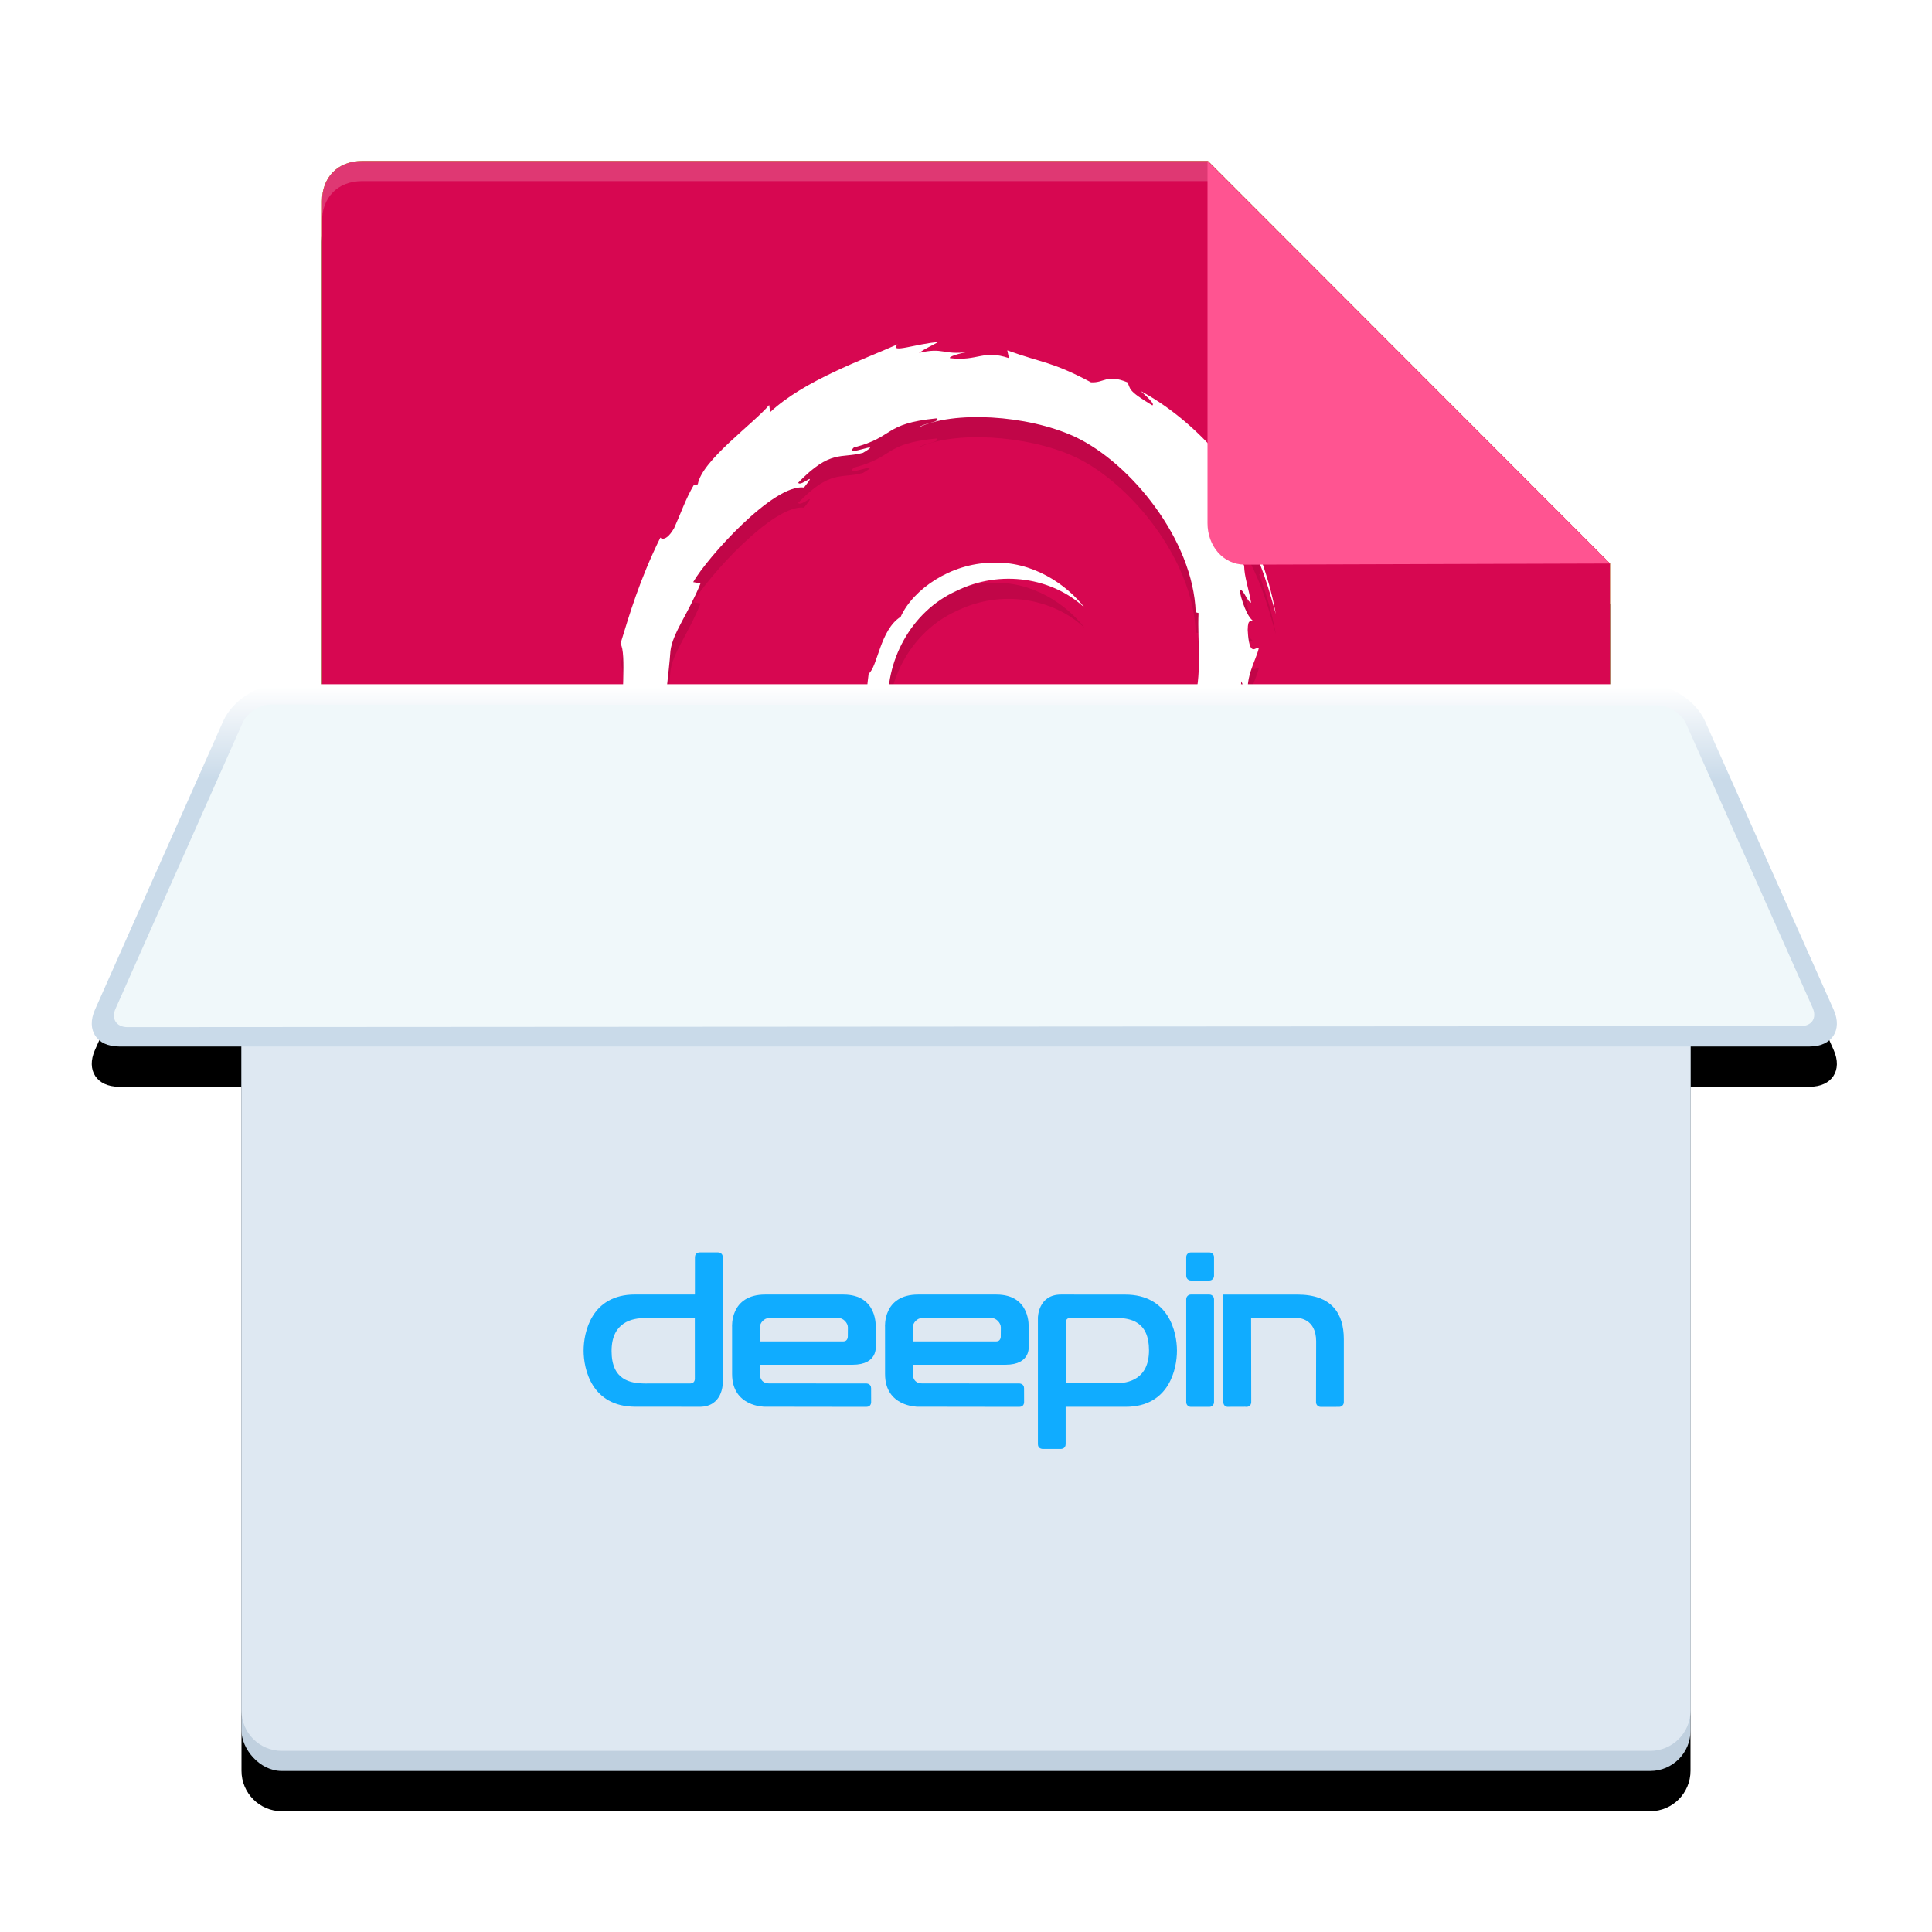 <?xml version="1.0" encoding="UTF-8"?>
<svg width="96px" height="96px" viewBox="0 0 96 96" version="1.1" xmlns="http://www.w3.org/2000/svg" xmlns:xlink="http://www.w3.org/1999/xlink">
    <!-- Generator: Sketch 44.1 (41455) - http://www.bohemiancoding.com/sketch -->
    <title>软件包安装器-96px</title>
    <desc>Created with Sketch.</desc>
    <defs>
        <path d="M76,26 L77.905,26 C79.01,26 80.272,26.82 80.719,27.825 L87.115,42.175 C87.564,43.183 87.028,44 85.924,44 L80,44 L80,77.993 C80,79.102 79.103,80 77.999,80 L10.001,80 C8.896,80 8,79.097 8,77.993 L8,44 L1.91,44 C0.803,44 0.271,43.18 0.717,42.175 L7.095,27.825 C7.543,26.817 8.803,26 9.907,26 L12,26 L12,2 C12,0.84 12.753,0 14,0 L56.02,0 L76,20 L76,26 Z" id="path-1"></path>
        <filter x="-9.8%" y="-8.1%" width="119.6%" height="121.2%" filterUnits="objectBoundingBox" id="filter-2">
            <feOffset dx="0" dy="2" in="SourceAlpha" result="shadowOffsetOuter1"></feOffset>
            <feGaussianBlur stdDeviation="2.5" in="shadowOffsetOuter1" result="shadowBlurOuter1"></feGaussianBlur>
            <feComposite in="shadowBlurOuter1" in2="SourceAlpha" operator="out" result="shadowBlurOuter1"></feComposite>
            <feColorMatrix values="0 0 0 0 0   0 0 0 0 0   0 0 0 0 0  0 0 0 0.2 0" type="matrix" in="shadowBlurOuter1"></feColorMatrix>
        </filter>
        <linearGradient x1="50%" y1="0.694%" x2="50%" y2="26.503%" id="linearGradient-3">
            <stop stop-color="#FFFFFF" offset="0%"></stop>
            <stop stop-color="#C9DAE9" offset="100%"></stop>
        </linearGradient>
    </defs>
    <g id="Page-1" stroke="none" stroke-width="1" fill="none" fill-rule="evenodd">
        <g id="软件包安装器-96px">
            <g id="Group-2" transform="translate(4, 8)">
                <g id="Combined-Shape">
                    <use fill="black" fill-opacity="1" filter="url(#filter-2)" xlink:href="#path-1"></use>
                    <use fill-opacity="0" fill="#FFCD6F" fill-rule="evenodd" xlink:href="#path-1"></use>
                </g>
                <path d="M74.002,78 L14,78 C12.753,78 12,77.048 12,76 L12,2 C12,0.84 12.753,0 14,0 L56.02,0 L76,20 L76,76 C75.936,78 74.002,78 74.002,78 Z" id="path14361" fill="#92D700"></path>
                <path d="M74.002,78 L14,78 C12.753,78 12,77.048 12,76 L12,2 C12,0.84 12.753,0 14,0 L56.02,0 L76,20 L76,76 C75.936,78 74.002,78 74.002,78 Z" id="path14361" fill="#D70751"></path>
                <g id="Group" transform="translate(12, 0)">
                    <path d="M0,76 C0,77.048 0.753,78 2,78 L62.002,78 C62.002,78 63.936,78 64,76 L64,75 C63.936,77 62.002,77 62.002,77 L2,77 C0.753,77 0,76.048 0,75 L0,76 Z" id="Combined-Shape" fill="#000000" opacity="0.1"></path>
                    <path d="M-3.55271368e-15,2 C-3.55271368e-15,0.84 0.753,0 2,0 L44.02,0 L44.02,1 L2,1 C0.753,1 -3.55271368e-15,1.84 -3.55271368e-15,3 L-3.55271368e-15,39.5 L-3.55271368e-15,2 Z" id="Combined-Shape" fill="#FFFFFF" opacity="0.197"></path>
                </g>
                <path d="M28.147,60.843 C28.13,60.858 28.13,63.282 28.096,63.915 C28.062,64.426 28.011,65.525 26.782,65.525 C25.52,65.525 25.212,64.245 25.11,63.689 C24.991,63.071 24.991,62.559 24.991,62.334 C24.991,61.611 25.042,59.593 26.97,59.593 C27.55,59.593 27.874,59.744 28.13,59.864 L28.147,60.843 L28.147,60.843 Z M23.199,62.62 C23.199,60.873 23.694,58.524 26.748,58.524 C27.448,58.524 27.858,58.629 28.181,58.719 C28.181,56.732 28.181,56.507 27.721,56.07 C28.881,55.98 29.41,55.814 30.024,55.558 C29.803,56.732 29.803,60.602 29.803,62.89 C29.803,65.24 30.007,66.324 30.28,66.805 C30.127,66.79 29.99,66.775 29.854,66.775 C29.717,66.76 29.564,66.76 29.376,66.76 C28.847,66.76 28.523,66.79 28.199,66.805 L28.164,65.465 C27.874,66.353 27.192,66.866 26.134,66.866 C25.759,66.866 23.199,66.866 23.199,62.62 Z M37.06,62.002 L37.06,62.002 L37.027,62.89 L32.487,62.89 C32.487,63.628 32.521,65.766 35.183,65.766 C36.207,65.766 36.668,65.511 37.027,65.314 C36.923,65.781 36.838,66.127 36.855,66.669 C36.548,66.745 35.984,66.895 34.825,66.895 C32.214,66.895 30.661,65.691 30.661,62.634 C30.661,61.912 30.661,58.509 34.142,58.509 C36.668,58.509 37.06,60.241 37.06,62.002 Z M32.453,61.851 L32.453,61.851 L35.371,61.851 C35.404,60.782 35.303,59.487 33.972,59.487 C32.76,59.487 32.47,60.602 32.453,61.851 Z M37.714,64.291 L37.714,64.291 L37.714,60.587 C37.714,57.35 37.714,56.355 37.049,56.115 C37.782,56.055 38.465,55.98 39.574,55.528 C39.438,56.898 39.421,59.578 39.421,60.346 C39.677,59.729 40.154,58.524 41.793,58.524 C42.611,58.524 43.38,58.886 43.857,59.593 C44.351,60.346 44.42,61.535 44.42,62.077 C44.42,62.965 44.249,64.14 43.754,65.013 C42.714,66.895 40.786,66.895 40.12,66.895 C39.079,66.895 38.209,66.76 37.509,66.519 C37.714,66.037 37.714,65.405 37.714,64.291 Z M42.611,62.65 L42.611,62.65 C42.611,61.476 42.355,59.895 41.058,59.895 C40.905,59.895 40.103,59.91 39.745,60.978 C39.625,61.31 39.472,61.987 39.472,63.282 C39.472,64.366 39.472,65.299 39.506,65.841 C39.728,65.886 40.069,65.932 40.342,65.932 C42.321,65.932 42.611,64.05 42.611,62.65 Z M47.7,66.805 C47.359,66.76 47.119,66.73 46.624,66.73 C46.079,66.73 45.703,66.76 45.311,66.805 C45.482,66.519 45.55,66.383 45.601,65.405 C45.669,64.065 45.686,60.481 45.567,59.728 C45.482,59.156 45.328,59.066 45.089,58.915 C46.488,58.795 46.881,58.705 47.529,58.434 C47.393,59.096 47.375,59.428 47.375,60.436 C47.342,65.631 47.324,66.188 47.7,66.805 Z M48.471,64.396 L48.471,64.396 C48.471,62.378 49.905,61.641 52.072,61.641 C52.534,61.641 52.807,61.671 53.131,61.686 C53.131,60.512 53.131,59.683 51.714,59.683 C50.827,59.683 49.957,59.954 49.291,60.466 C49.138,59.818 48.967,59.533 48.762,59.202 C49.257,58.976 50.247,58.524 51.935,58.524 C54.495,58.524 54.837,59.653 54.837,60.798 L54.82,63.869 C54.82,64.667 54.82,65.239 54.853,65.811 C54.905,66.398 55.007,66.549 55.195,66.805 C54.905,66.79 54.632,66.76 54.342,66.76 C53.83,66.76 53.523,66.79 53.216,66.805 C53.165,66.278 53.147,65.872 53.165,65.209 C52.84,65.841 52.312,66.866 50.742,66.866 C50.605,66.866 50.178,66.866 49.752,66.7 C48.796,66.293 48.471,65.345 48.471,64.396 Z M53.164,62.544 L52.259,62.544 C51.611,62.544 50.178,62.65 50.178,64.065 C50.178,64.803 50.399,65.555 51.424,65.555 C51.867,65.555 52.464,65.359 52.823,64.682 C53.113,64.155 53.13,63.492 53.164,62.544 Z M62.993,65.315 C63.01,65.827 63.01,66.369 63.249,66.805 C62.873,66.776 62.651,66.73 61.952,66.73 C61.542,66.73 61.321,66.761 60.996,66.805 C61.064,66.61 61.099,66.534 61.133,66.278 C61.184,65.932 61.218,64.773 61.218,64.366 L61.218,62.74 C61.218,62.032 61.218,61.008 61.166,60.647 C61.133,60.391 61.048,59.699 60.057,59.699 C59.085,59.699 58.761,60.331 58.641,60.843 C58.505,61.37 58.505,61.942 58.505,64.17 C58.522,66.098 58.522,66.278 58.692,66.805 C58.402,66.775 58.044,66.745 57.532,66.745 C57.122,66.745 56.849,66.76 56.509,66.805 C56.628,66.564 56.697,66.443 56.73,65.601 C56.765,64.772 56.833,60.707 56.679,59.744 C56.594,59.156 56.423,59.021 56.236,58.87 C57.618,58.81 58.061,58.614 58.488,58.419 L58.488,60.014 C58.692,59.547 59.119,58.508 60.826,58.508 C62.959,58.508 62.976,59.879 62.993,60.782 L62.993,65.315 Z M47.844,56.303 L46.431,57.549 L45.018,56.303 L46.431,55.056 L47.844,56.303 Z M55.61,27.348 L55.61,27.348 L55.27,28.068 C55.773,26.548 55.484,24.892 55.554,23.461 L55.414,23.423 C55.291,19.823 52.178,15.997 49.409,14.702 C47.021,13.599 43.345,13.41 41.648,14.241 C41.881,14.034 42.813,13.947 42.532,13.788 C39.873,14.052 40.468,14.715 38.429,15.235 C37.871,15.775 40.061,14.802 38.882,15.501 C37.789,15.803 37.28,15.311 35.66,16.988 C35.804,17.22 36.688,16.298 35.951,17.224 C34.428,17.036 31.141,20.707 30.443,21.924 L30.808,21.987 C30.209,23.488 29.421,24.446 29.314,25.345 C29.159,27.556 28.387,31.589 29.459,32.828 L29.355,33.862 C29.501,34.156 29.613,34.454 29.796,34.731 L29.558,34.75 C30.685,38.308 30.769,34.816 32.259,38.511 C32.042,38.439 31.824,38.359 31.509,37.934 C31.471,38.258 31.968,39.231 32.557,39.99 L32.308,40.275 C32.636,40.872 32.939,41.003 33.166,41.21 C31.94,40.541 34.303,43.415 34.517,43.782 L34.705,43.446 C34.677,43.929 35.051,44.552 35.751,45.415 L36.334,45.392 C36.574,45.868 37.452,46.724 37.985,46.765 L37.63,47.227 C38.967,47.65 38.28,47.788 39.923,48.37 L39.591,47.784 C40.43,48.511 40.689,49.147 41.871,49.705 C43.512,50.277 43.729,50.05 45.412,50.532 C43.985,50.492 42.308,50.506 41.18,50.102 C33.484,48.018 26.443,38.989 26.957,29.689 C26.839,27.806 27.144,25.454 26.831,24.985 C27.271,23.552 27.781,21.806 28.806,19.727 C28.732,19.587 28.975,20.134 29.496,19.245 C29.812,18.551 30.07,17.787 30.468,17.112 L30.673,17.064 C30.878,15.872 33.453,14.046 34.219,13.126 L34.271,13.478 C35.943,11.91 38.922,10.859 40.599,10.11 C40.159,10.598 41.586,10.062 42.614,10 C42.29,10.181 41.968,10.323 41.664,10.536 C42.898,10.241 42.839,10.657 44.1,10.49 C43.658,10.554 43.12,10.73 43.206,10.797 C44.615,10.96 44.831,10.361 46.135,10.796 L46.052,10.41 C47.865,11.064 48.244,10.953 50.213,11.998 C50.903,12.032 50.973,11.572 52.017,11.997 C52.2,12.319 51.975,12.379 53.258,13.142 C53.4,13.085 53.002,12.723 52.687,12.435 C55.265,13.813 58.067,16.75 58.922,19.894 C58.121,18.419 58.84,20.647 58.564,20.53 C58.921,21.492 59.213,22.487 59.394,23.513 C59.157,22.672 58.641,20.639 57.737,19.328 C57.662,20.174 56.57,18.744 57.167,20.606 C57.622,21.266 57.259,19.937 57.82,21.11 C57.829,21.667 58.042,22.221 58.165,22.946 C57.973,22.915 57.737,22.144 57.597,22.359 C57.791,23.272 58.111,23.748 58.232,23.818 C58.17,23.971 58.008,23.676 57.997,24.297 C58.072,25.726 58.398,25.123 58.552,25.191 C58.396,25.895 57.766,26.723 58.078,27.934 C57.988,27.566 57.813,27.198 57.681,26.85 C57.559,27.884 57.911,28.085 57.433,29.338 C57.777,28.209 57.74,27.189 57.415,27.68 C57.559,29.285 56.145,30.517 56.299,31.533 L55.887,30.967 C54.774,32.581 55.861,31.856 55.104,33.079 C55.382,32.598 54.959,32.881 55.32,32.337 C55.08,32.35 54.249,33.359 53.487,33.952 C50.497,36.349 46.927,36.662 43.47,35.372 C43.336,35.482 44.087,36.071 44.641,36.355 C45.958,36.842 47.447,36.861 48.619,36.818 C46.085,37.878 41.249,35.742 39.667,32.909 C40.024,32.987 41.251,34.901 42.169,35.211 C41.627,34.777 41.207,34.224 40.818,33.655 C41.551,34.497 42.442,35.185 43.415,35.641 C43.354,35.404 43.684,35.357 43.224,35.046 C40.294,32.8 38.562,30.892 39.163,26.474 C39.61,26.136 39.729,24.294 40.754,23.648 C41.379,22.267 43.252,20.996 45.253,20.963 C47.295,20.852 49.019,22.055 49.885,23.189 C48.309,21.718 45.728,21.272 43.527,22.361 C41.276,23.375 39.942,25.853 40.136,28.321 C40.22,28.198 40.294,28.274 40.334,27.97 C40.265,32.767 45.504,36.283 49.275,34.508 L49.319,34.608 C50.849,34.191 50.651,33.847 51.651,33.16 C51.573,33.321 50.978,33.732 51.333,33.74 C51.819,33.611 53.338,32.197 54.085,31.533 C54.428,30.794 53.902,31.134 54.38,30.204 L54.966,29.913 C55.291,28.973 55.651,28.441 55.61,27.348 Z" id="Combined-Shape" fill="#C10648"></path>
                <path d="M28.147,59.843 C28.13,59.858 28.13,62.282 28.096,62.915 C28.062,63.426 28.011,64.525 26.782,64.525 C25.52,64.525 25.212,63.245 25.11,62.689 C24.991,62.071 24.991,61.559 24.991,61.334 C24.991,60.611 25.042,58.593 26.97,58.593 C27.55,58.593 27.874,58.744 28.13,58.864 L28.147,59.843 L28.147,59.843 Z M23.199,61.62 C23.199,59.873 23.694,57.524 26.748,57.524 C27.448,57.524 27.858,57.629 28.181,57.719 C28.181,55.732 28.181,55.507 27.721,55.07 C28.881,54.98 29.41,54.814 30.024,54.558 C29.803,55.732 29.803,59.602 29.803,61.89 C29.803,64.24 30.007,65.324 30.28,65.805 C30.127,65.79 29.99,65.775 29.854,65.775 C29.717,65.76 29.564,65.76 29.376,65.76 C28.847,65.76 28.523,65.79 28.199,65.805 L28.164,64.465 C27.874,65.353 27.192,65.866 26.134,65.866 C25.759,65.866 23.199,65.866 23.199,61.62 Z M37.06,61.002 L37.06,61.002 L37.027,61.89 L32.487,61.89 C32.487,62.628 32.521,64.766 35.183,64.766 C36.207,64.766 36.668,64.511 37.027,64.314 C36.923,64.781 36.838,65.127 36.855,65.669 C36.548,65.745 35.984,65.895 34.825,65.895 C32.214,65.895 30.661,64.691 30.661,61.634 C30.661,60.912 30.661,57.509 34.142,57.509 C36.668,57.509 37.06,59.241 37.06,61.002 Z M32.453,60.851 L32.453,60.851 L35.371,60.851 C35.404,59.782 35.303,58.487 33.972,58.487 C32.76,58.487 32.47,59.602 32.453,60.851 Z M37.714,63.291 L37.714,63.291 L37.714,59.587 C37.714,56.35 37.714,55.355 37.049,55.115 C37.782,55.055 38.465,54.98 39.574,54.528 C39.438,55.898 39.421,58.578 39.421,59.346 C39.677,58.729 40.154,57.524 41.793,57.524 C42.611,57.524 43.38,57.886 43.857,58.593 C44.351,59.346 44.42,60.535 44.42,61.077 C44.42,61.965 44.249,63.14 43.754,64.013 C42.714,65.895 40.786,65.895 40.12,65.895 C39.079,65.895 38.209,65.76 37.509,65.519 C37.714,65.037 37.714,64.405 37.714,63.291 Z M42.611,61.65 L42.611,61.65 C42.611,60.476 42.355,58.895 41.058,58.895 C40.905,58.895 40.103,58.91 39.745,59.978 C39.625,60.31 39.472,60.987 39.472,62.282 C39.472,63.366 39.472,64.299 39.506,64.841 C39.728,64.886 40.069,64.932 40.342,64.932 C42.321,64.932 42.611,63.05 42.611,61.65 Z M47.7,65.805 C47.359,65.76 47.119,65.73 46.624,65.73 C46.079,65.73 45.703,65.76 45.311,65.805 C45.482,65.519 45.55,65.383 45.601,64.405 C45.669,63.065 45.686,59.481 45.567,58.728 C45.482,58.156 45.328,58.066 45.089,57.915 C46.488,57.795 46.881,57.705 47.529,57.434 C47.393,58.096 47.375,58.428 47.375,59.436 C47.342,64.631 47.324,65.188 47.7,65.805 Z M48.471,63.396 L48.471,63.396 C48.471,61.378 49.905,60.641 52.072,60.641 C52.534,60.641 52.807,60.671 53.131,60.686 C53.131,59.512 53.131,58.683 51.714,58.683 C50.827,58.683 49.957,58.954 49.291,59.466 C49.138,58.818 48.967,58.533 48.762,58.202 C49.257,57.976 50.247,57.524 51.935,57.524 C54.495,57.524 54.837,58.653 54.837,59.798 L54.82,62.869 C54.82,63.667 54.82,64.239 54.853,64.811 C54.905,65.398 55.007,65.549 55.195,65.805 C54.905,65.79 54.632,65.76 54.342,65.76 C53.83,65.76 53.523,65.79 53.216,65.805 C53.165,65.278 53.147,64.872 53.165,64.209 C52.84,64.841 52.312,65.866 50.742,65.866 C50.605,65.866 50.178,65.866 49.752,65.7 C48.796,65.293 48.471,64.345 48.471,63.396 Z M53.164,61.544 L52.259,61.544 C51.611,61.544 50.178,61.65 50.178,63.065 C50.178,63.803 50.399,64.555 51.424,64.555 C51.867,64.555 52.464,64.359 52.823,63.682 C53.113,63.155 53.13,62.492 53.164,61.544 Z M62.993,64.315 C63.01,64.827 63.01,65.369 63.249,65.805 C62.873,65.776 62.651,65.73 61.952,65.73 C61.542,65.73 61.321,65.761 60.996,65.805 C61.064,65.61 61.099,65.534 61.133,65.278 C61.184,64.932 61.218,63.773 61.218,63.366 L61.218,61.74 C61.218,61.032 61.218,60.008 61.166,59.647 C61.133,59.391 61.048,58.699 60.057,58.699 C59.085,58.699 58.761,59.331 58.641,59.843 C58.505,60.37 58.505,60.942 58.505,63.17 C58.522,65.098 58.522,65.278 58.692,65.805 C58.402,65.775 58.044,65.745 57.532,65.745 C57.122,65.745 56.849,65.76 56.509,65.805 C56.628,65.564 56.697,65.443 56.73,64.601 C56.765,63.772 56.833,59.707 56.679,58.744 C56.594,58.156 56.423,58.021 56.236,57.87 C57.618,57.81 58.061,57.614 58.488,57.419 L58.488,59.014 C58.692,58.547 59.119,57.508 60.826,57.508 C62.959,57.508 62.976,58.879 62.993,59.782 L62.993,64.315 Z M47.844,55.303 L46.431,56.549 L45.018,55.303 L46.431,54.056 L47.844,55.303 Z M55.61,26.348 L55.61,26.348 L55.27,27.068 C55.773,25.548 55.484,23.892 55.554,22.461 L55.414,22.423 C55.291,18.823 52.178,14.997 49.409,13.702 C47.021,12.599 43.345,12.41 41.648,13.241 C41.881,13.034 42.813,12.947 42.532,12.788 C39.873,13.052 40.468,13.715 38.429,14.235 C37.871,14.775 40.061,13.802 38.882,14.501 C37.789,14.803 37.28,14.311 35.66,15.988 C35.804,16.22 36.688,15.298 35.951,16.224 C34.428,16.036 31.141,19.707 30.443,20.924 L30.808,20.987 C30.209,22.488 29.421,23.446 29.314,24.345 C29.159,26.556 28.387,30.589 29.459,31.828 L29.355,32.862 C29.501,33.156 29.613,33.454 29.796,33.731 L29.558,33.75 C30.685,37.308 30.769,33.816 32.259,37.511 C32.042,37.439 31.824,37.359 31.509,36.934 C31.471,37.258 31.968,38.231 32.557,38.99 L32.308,39.275 C32.636,39.872 32.939,40.003 33.166,40.21 C31.94,39.541 34.303,42.415 34.517,42.782 L34.705,42.446 C34.677,42.929 35.051,43.552 35.751,44.415 L36.334,44.392 C36.574,44.868 37.452,45.724 37.985,45.765 L37.63,46.227 C38.967,46.65 38.28,46.788 39.923,47.37 L39.591,46.784 C40.43,47.511 40.689,48.147 41.871,48.705 C43.512,49.277 43.729,49.05 45.412,49.532 C43.985,49.492 42.308,49.506 41.18,49.102 C33.484,47.018 26.443,37.989 26.957,28.689 C26.839,26.806 27.144,24.454 26.831,23.985 C27.271,22.552 27.781,20.806 28.806,18.727 C28.732,18.587 28.975,19.134 29.496,18.245 C29.812,17.551 30.07,16.787 30.468,16.112 L30.673,16.064 C30.878,14.872 33.453,13.046 34.219,12.126 L34.271,12.478 C35.943,10.91 38.922,9.859 40.599,9.11 C40.159,9.598 41.586,9.062 42.614,9 C42.29,9.181 41.968,9.323 41.664,9.536 C42.898,9.241 42.839,9.657 44.1,9.49 C43.658,9.554 43.12,9.73 43.206,9.797 C44.615,9.96 44.831,9.361 46.135,9.796 L46.052,9.41 C47.865,10.064 48.244,9.953 50.213,10.998 C50.903,11.032 50.973,10.572 52.017,10.997 C52.2,11.319 51.975,11.379 53.258,12.142 C53.4,12.085 53.002,11.723 52.687,11.435 C55.265,12.813 58.067,15.75 58.922,18.894 C58.121,17.419 58.84,19.647 58.564,19.53 C58.921,20.492 59.213,21.487 59.394,22.513 C59.157,21.672 58.641,19.639 57.737,18.328 C57.662,19.174 56.57,17.744 57.167,19.606 C57.622,20.266 57.259,18.937 57.82,20.11 C57.829,20.667 58.042,21.221 58.165,21.946 C57.973,21.915 57.737,21.144 57.597,21.359 C57.791,22.272 58.111,22.748 58.232,22.818 C58.17,22.971 58.008,22.676 57.997,23.297 C58.072,24.726 58.398,24.123 58.552,24.191 C58.396,24.895 57.766,25.723 58.078,26.934 C57.988,26.566 57.813,26.198 57.681,25.85 C57.559,26.884 57.911,27.085 57.433,28.338 C57.777,27.209 57.74,26.189 57.415,26.68 C57.559,28.285 56.145,29.517 56.299,30.533 L55.887,29.967 C54.774,31.581 55.861,30.856 55.104,32.079 C55.382,31.598 54.959,31.881 55.32,31.337 C55.08,31.35 54.249,32.359 53.487,32.952 C50.497,35.349 46.927,35.662 43.47,34.372 C43.336,34.482 44.087,35.071 44.641,35.355 C45.958,35.842 47.447,35.861 48.619,35.818 C46.085,36.878 41.249,34.742 39.667,31.909 C40.024,31.987 41.251,33.901 42.169,34.211 C41.627,33.777 41.207,33.224 40.818,32.655 C41.551,33.497 42.442,34.185 43.415,34.641 C43.354,34.404 43.684,34.357 43.224,34.046 C40.294,31.8 38.562,29.892 39.163,25.474 C39.61,25.136 39.729,23.294 40.754,22.648 C41.379,21.267 43.252,19.996 45.253,19.963 C47.295,19.852 49.019,21.055 49.885,22.189 C48.309,20.718 45.728,20.272 43.527,21.361 C41.276,22.375 39.942,24.853 40.136,27.321 C40.22,27.198 40.294,27.274 40.334,26.97 C40.265,31.767 45.504,35.283 49.275,33.508 L49.319,33.608 C50.849,33.191 50.651,32.847 51.651,32.16 C51.573,32.321 50.978,32.732 51.333,32.74 C51.819,32.611 53.338,31.197 54.085,30.533 C54.428,29.794 53.902,30.134 54.38,29.204 L54.966,28.913 C55.291,27.973 55.651,27.441 55.61,26.348 Z" id="Combined-Shape" fill="#FFFFFF"></path>
                <path d="M57.858,20.056 C56.754,20.056 56,19.104 56,18 L56,-1.77635684e-15 L76,20 L57.858,20.056 Z" id="path14363" fill="#FF5491"></path>
            </g>
            <rect id="rect11806" fill="#C0D0DF" x="12" y="36" width="72" height="52" rx="2"></rect>
            <path d="M12,37.999 C12,36.895 12.897,36 14.001,36 L81.999,36 C83.104,36 84,36.896 84,37.999 L84,85.001 C84,86.105 83.103,87 81.999,87 L14.001,87 C12.896,87 12,86.104 12,85.001 L12,37.999 Z" id="rect11806" fill="#DEE8F2"></path>
            <path d="M91.115,50.175 C91.564,51.183 91.028,52 89.924,52 L5.91,52 C4.803,52 4.271,51.18 4.717,50.175 L11.095,35.825 C11.543,34.817 12.803,34 13.907,34 L81.905,34 C83.01,34 84.272,34.82 84.719,35.825 L91.115,50.175 Z" id="polygon11815" fill="url(#linearGradient-3)"></path>
            <path d="M82.371,35.048 C82.924,35.048 83.556,35.459 83.781,35.963 L90.068,50.071 C90.293,50.576 90.038,50.986 89.475,50.986 L6.334,51.037 C5.782,51.037 5.517,50.625 5.737,50.13 L12.055,35.915 C12.277,35.414 12.911,35.008 13.461,35.008 L82.371,35.048 Z" id="polygon11815" fill="#F0F8FA"></path>
            <g id="Page-1" transform="translate(29, 62)" fill="#10ACFF">
                <path d="M12.904,4.655 C12.757,4.655 8.755,4.655 8.755,4.655 C8.755,4.655 8.756,4.053 8.756,3.961 C8.756,3.725 8.978,3.493 9.219,3.492 C9.443,3.491 12.449,3.492 12.681,3.492 C12.889,3.492 13.132,3.728 13.131,3.957 C13.13,4.138 13.127,4.249 13.127,4.422 C13.127,4.422 13.127,4.655 12.904,4.655 M14.048,7.907 C14.286,7.907 14.287,7.692 14.287,7.671 C14.287,7.59 14.285,7.062 14.285,6.98 C14.285,6.748 14.052,6.744 14.052,6.744 C14.052,6.744 9.504,6.741 9.212,6.741 C8.748,6.741 8.755,6.287 8.755,6.287 C8.749,6.258 8.755,5.814 8.755,5.814 L13.363,5.814 C14.642,5.814 14.512,4.884 14.512,4.884 L14.512,3.962 C14.512,3.962 14.637,2.326 12.904,2.326 L9.022,2.326 C7.258,2.326 7.377,3.94 7.377,3.94 C7.377,4.815 7.378,5.127 7.378,6.277 C7.378,7.907 8.992,7.9 8.992,7.9 L14.048,7.907 Z" id="Fill-1"></path>
                <path d="M5.527,6.517 C5.527,6.517 5.531,6.744 5.297,6.744 C5.046,6.744 3.82,6.747 3.066,6.745 C2.313,6.742 1.389,6.575 1.389,5.134 C1.388,3.693 2.415,3.494 3.056,3.494 C3.696,3.494 5.526,3.496 5.526,3.496 C5.526,3.496 5.527,6.311 5.527,6.517 M6.68,0.232 C6.581,0.233 5.86,0.233 5.761,0.232 C5.761,0.232 5.531,0.232 5.531,0.472 C5.531,0.492 5.53,2.325 5.53,2.325 C4.56,2.325 3.556,2.326 2.547,2.325 C0.38,2.325 -0.002,4.22 -9.21212122e-05,5.12 C0.002,6.019 0.39,7.903 2.581,7.901 C4.773,7.899 4.834,7.904 5.762,7.904 C6.911,7.904 6.912,6.748 6.912,6.748 L6.912,0.465 C6.912,0.232 6.68,0.232 6.68,0.232" id="Fill-3"></path>
                <path d="M31.094,1.628 L30.173,1.628 C30.046,1.628 29.943,1.524 29.943,1.395 L29.943,0.465 C29.943,0.337 30.046,0.233 30.173,0.233 L31.094,0.233 C31.221,0.233 31.324,0.337 31.324,0.465 L31.324,1.395 C31.324,1.524 31.221,1.628 31.094,1.628" id="Fill-6"></path>
                <path d="M31.094,7.907 L30.173,7.907 C30.046,7.907 29.943,7.803 29.943,7.674 L29.943,2.558 C29.943,2.43 30.046,2.326 30.173,2.326 L31.094,2.326 C31.221,2.326 31.324,2.43 31.324,2.558 L31.324,7.674 C31.324,7.803 31.221,7.907 31.094,7.907" id="Fill-9"></path>
                <path d="M35.47,2.327 C33.778,2.325 31.785,2.327 31.785,2.327 L31.785,7.671 C31.785,7.776 31.852,7.932 32.061,7.905 C32.286,7.904 32.64,7.903 32.865,7.902 C33.183,7.948 33.173,7.667 33.173,7.667 L33.166,3.492 C33.166,3.492 34.852,3.49 35.468,3.49 C35.507,3.49 36.398,3.508 36.398,4.651 L36.392,7.675 C36.391,7.803 36.495,7.908 36.622,7.908 L37.543,7.907 C37.67,7.907 37.773,7.803 37.773,7.675 L37.773,4.545 C37.773,3.256 37.162,2.329 35.47,2.327" id="Fill-11"></path>
                <path d="M23.955,3.712 C23.955,3.712 23.951,3.485 24.185,3.485 C24.436,3.485 25.662,3.482 26.416,3.485 C27.169,3.487 28.093,3.654 28.093,5.095 C28.094,6.536 27.067,6.736 26.426,6.736 C25.786,6.736 23.956,6.733 23.956,6.733 C23.956,6.733 23.955,3.919 23.955,3.712 M22.804,9.997 C22.903,9.996 23.623,9.996 23.721,9.997 C23.721,9.997 23.952,9.997 23.952,9.757 C23.952,9.738 23.952,7.904 23.952,7.904 C24.922,7.904 25.926,7.903 26.935,7.904 C29.102,7.905 29.484,6.009 29.482,5.11 C29.48,4.211 29.092,2.326 26.901,2.328 C24.709,2.33 24.649,2.326 23.722,2.326 C22.573,2.326 22.573,3.482 22.573,3.482 L22.573,9.764 C22.573,9.997 22.804,9.997 22.804,9.997" id="Fill-16"></path>
                <path d="M20.504,4.655 C20.357,4.655 16.355,4.655 16.355,4.655 C16.355,4.655 16.356,4.053 16.356,3.961 C16.356,3.725 16.578,3.493 16.819,3.492 C17.043,3.491 20.049,3.492 20.281,3.492 C20.489,3.492 20.732,3.728 20.731,3.957 C20.73,4.138 20.727,4.249 20.727,4.422 C20.727,4.422 20.727,4.655 20.504,4.655 M21.648,7.907 C21.886,7.907 21.887,7.692 21.887,7.671 C21.887,7.59 21.885,7.062 21.885,6.98 C21.885,6.748 21.652,6.744 21.652,6.744 C21.652,6.744 17.104,6.741 16.812,6.741 C16.348,6.741 16.355,6.287 16.355,6.287 C16.349,6.258 16.355,5.814 16.355,5.814 L20.963,5.814 C22.242,5.814 22.112,4.884 22.112,4.884 L22.112,3.962 C22.112,3.962 22.237,2.326 20.504,2.326 L16.622,2.326 C14.858,2.326 14.977,3.94 14.977,3.94 C14.977,4.815 14.978,5.127 14.978,6.277 C14.978,7.907 16.592,7.9 16.592,7.9 L21.648,7.907 Z" id="Fill-21"></path>
            </g>
        </g>
    </g>
</svg>